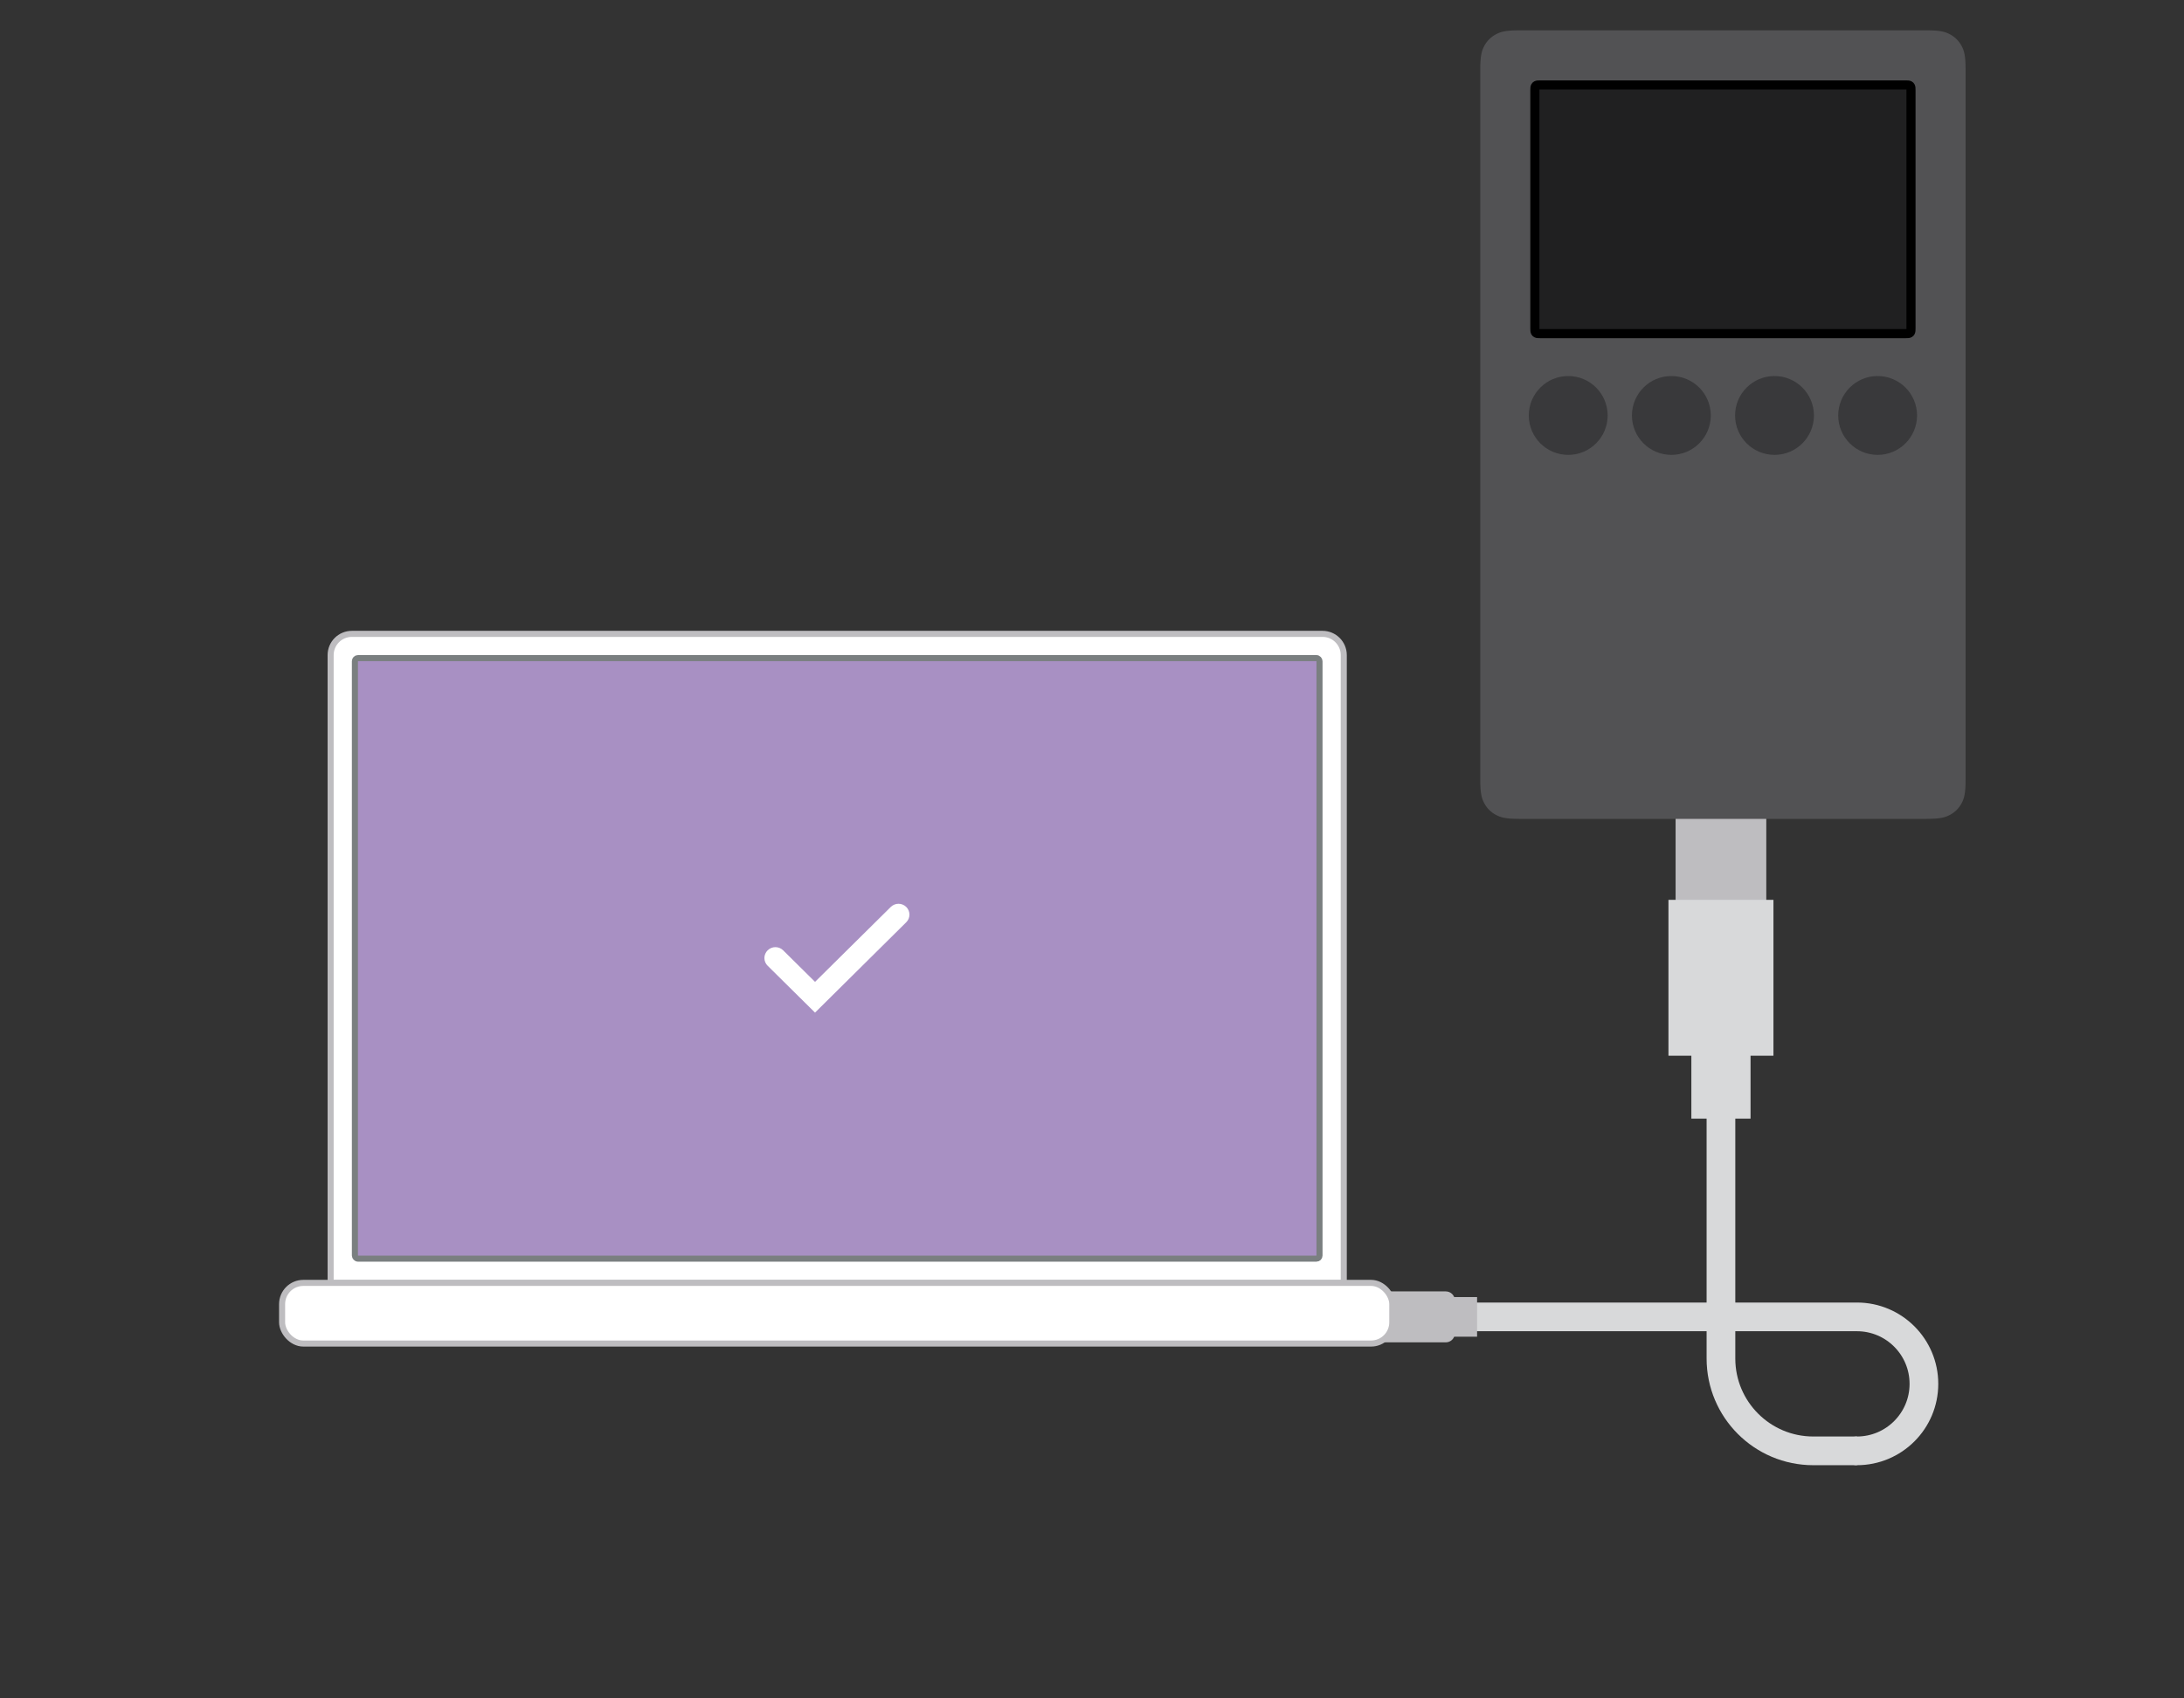 <svg width="360" height="280" viewBox="0 0 360 280" fill="none" xmlns="http://www.w3.org/2000/svg">
<rect x="0" y="0" width="360" height="280" fill="#333333" stroke="none"/>
<path d="M227.148 212.903H238.316C239.14 212.903 239.809 213.571 239.809 214.396V219.811C239.809 220.635 239.14 221.303 238.316 221.303H227.148V212.903Z" fill="#BEBDC0"/>
<path d="M306.086 239.19C312.185 239.19 317.129 234.245 317.129 228.146C317.129 222.047 312.185 217.103 306.086 217.103H243.48" stroke="#D8D9DA" stroke-width="4.731" stroke-linecap="round"/>
<path d="M306.086 239.19H298.896C290.489 239.19 283.673 232.373 283.673 223.966V165.64" stroke="#D8D9DA" stroke-width="4.731"/>
<path d="M276.198 134.781H291.146V162.783H276.198V134.781Z" fill="#BEBDC0"/>
<path d="M278.796 155.888H288.551V184.421H278.796V155.888Z" fill="#D8D9DA"/>
<path d="M275.019 148.351H292.327V174.046H275.019V148.351Z" fill="#D8D9DA"/>
<path d="M259.202 50.394C258.669 50.394 258.153 50.204 257.746 49.86L253.596 46.35C253.179 45.953 252.93 45.411 252.899 44.836C252.868 44.26 253.058 43.695 253.431 43.256C253.803 42.816 254.329 42.535 254.902 42.471C255.474 42.407 256.05 42.564 256.51 42.91L260.66 46.42C261.013 46.719 261.266 47.119 261.385 47.566C261.503 48.013 261.481 48.486 261.322 48.92C261.163 49.355 260.875 49.73 260.495 49.995C260.116 50.26 259.665 50.402 259.202 50.402V50.394Z" fill="#D8D9DA"/>
<path d="M238.447 213.837H243.477V220.372H238.447V213.837Z" fill="#BEBDC0"/>
<path d="M54.5 108C54.5 106.067 56.067 104.5 58 104.5H218C219.933 104.5 221.5 106.067 221.5 108V211.5H54.5V108Z" fill="white" stroke="#BEBDC0"/>
<rect x="58.5" y="108.5" width="159" height="99" rx="0.5" fill="#532289" fill-opacity="0.5" stroke="#7A7F80"/>
<path fill-rule="evenodd" clip-rule="evenodd" d="M126.536 156.673C127.244 155.973 128.384 155.973 129.092 156.673L134.348 161.873L146.828 149.523C147.169 149.188 147.628 149 148.106 149C148.585 149 149.044 149.188 149.384 149.523C149.551 149.688 149.683 149.884 149.773 150.101C149.863 150.317 149.909 150.549 149.909 150.783C149.909 151.017 149.863 151.249 149.773 151.465C149.683 151.682 149.551 151.878 149.384 152.043L134.345 166.941L126.536 159.216C126.367 159.051 126.232 158.853 126.14 158.635C126.047 158.416 126 158.182 126 157.944C126 157.707 126.047 157.473 126.14 157.254C126.232 157.036 126.367 156.838 126.536 156.673Z" fill="white"/>
<rect x="46.5" y="211.5" width="183" height="10" rx="3.5" fill="white" stroke="#BEBDC0"/>
<path fill-rule="evenodd" clip-rule="evenodd" d="M250.41 5L317.59 5C319.819 5 320.627 5.232 321.442 5.668C322.257 6.104 322.896 6.743 323.332 7.558C323.768 8.373 324 9.181 324 11.41V128.59C324 130.819 323.768 131.627 323.332 132.442C322.896 133.257 322.257 133.896 321.442 134.332C320.627 134.768 319.819 135 317.59 135H250.41C248.181 135 247.373 134.768 246.558 134.332C245.743 133.896 245.104 133.257 244.668 132.442C244.232 131.627 244 130.819 244 128.59V11.41C244 9.181 244.232 8.373 244.668 7.558C245.104 6.743 245.743 6.104 246.558 5.668C247.373 5.232 248.181 5 250.41 5Z" fill="#525254"/>
<path d="M258.498 74.993C262.088 74.993 264.998 72.082 264.998 68.493C264.998 64.903 262.088 61.993 258.498 61.993C254.908 61.993 251.998 64.903 251.998 68.493C251.998 72.082 254.908 74.993 258.498 74.993Z" fill="#39393B"/>
<path d="M275.5 74.993C279.09 74.993 282 72.082 282 68.493C282 64.903 279.09 61.993 275.5 61.993C271.91 61.993 269 64.903 269 68.493C269 72.082 271.91 74.993 275.5 74.993Z" fill="#39393B"/>
<path d="M292.502 74.993C296.092 74.993 299.002 72.082 299.002 68.493C299.002 64.903 296.092 61.993 292.502 61.993C288.912 61.993 286.002 64.903 286.002 68.493C286.002 72.082 288.912 74.993 292.502 74.993Z" fill="#39393B"/>
<path d="M309.499 74.993C313.089 74.993 315.999 72.082 315.999 68.493C315.999 64.903 313.089 61.993 309.499 61.993C305.909 61.993 302.999 64.903 302.999 68.493C302.999 72.082 305.909 74.993 309.499 74.993Z" fill="#39393B"/>
<path fill-rule="evenodd" clip-rule="evenodd" d="M314.15 14.004C314.482 14.005 314.625 14.014 314.76 14.086C314.828 14.122 314.881 14.175 314.917 14.243C314.994 14.387 314.999 14.541 314.999 14.927V54.081C314.999 54.466 314.994 54.62 314.917 54.765C314.881 54.832 314.828 54.886 314.76 54.922C314.615 54.999 314.462 55.004 314.076 55.004H253.922C253.536 55.004 253.383 54.999 253.238 54.922C253.17 54.886 253.117 54.832 253.081 54.765C253.004 54.62 252.999 54.466 252.999 54.081L252.999 14.853C253 14.521 253.009 14.378 253.081 14.243C253.117 14.175 253.17 14.122 253.238 14.086C253.383 14.009 253.536 14.004 253.922 14.004L314.15 14.004Z" fill="#202021" stroke="black" stroke-width="1.5"/>
</svg>
